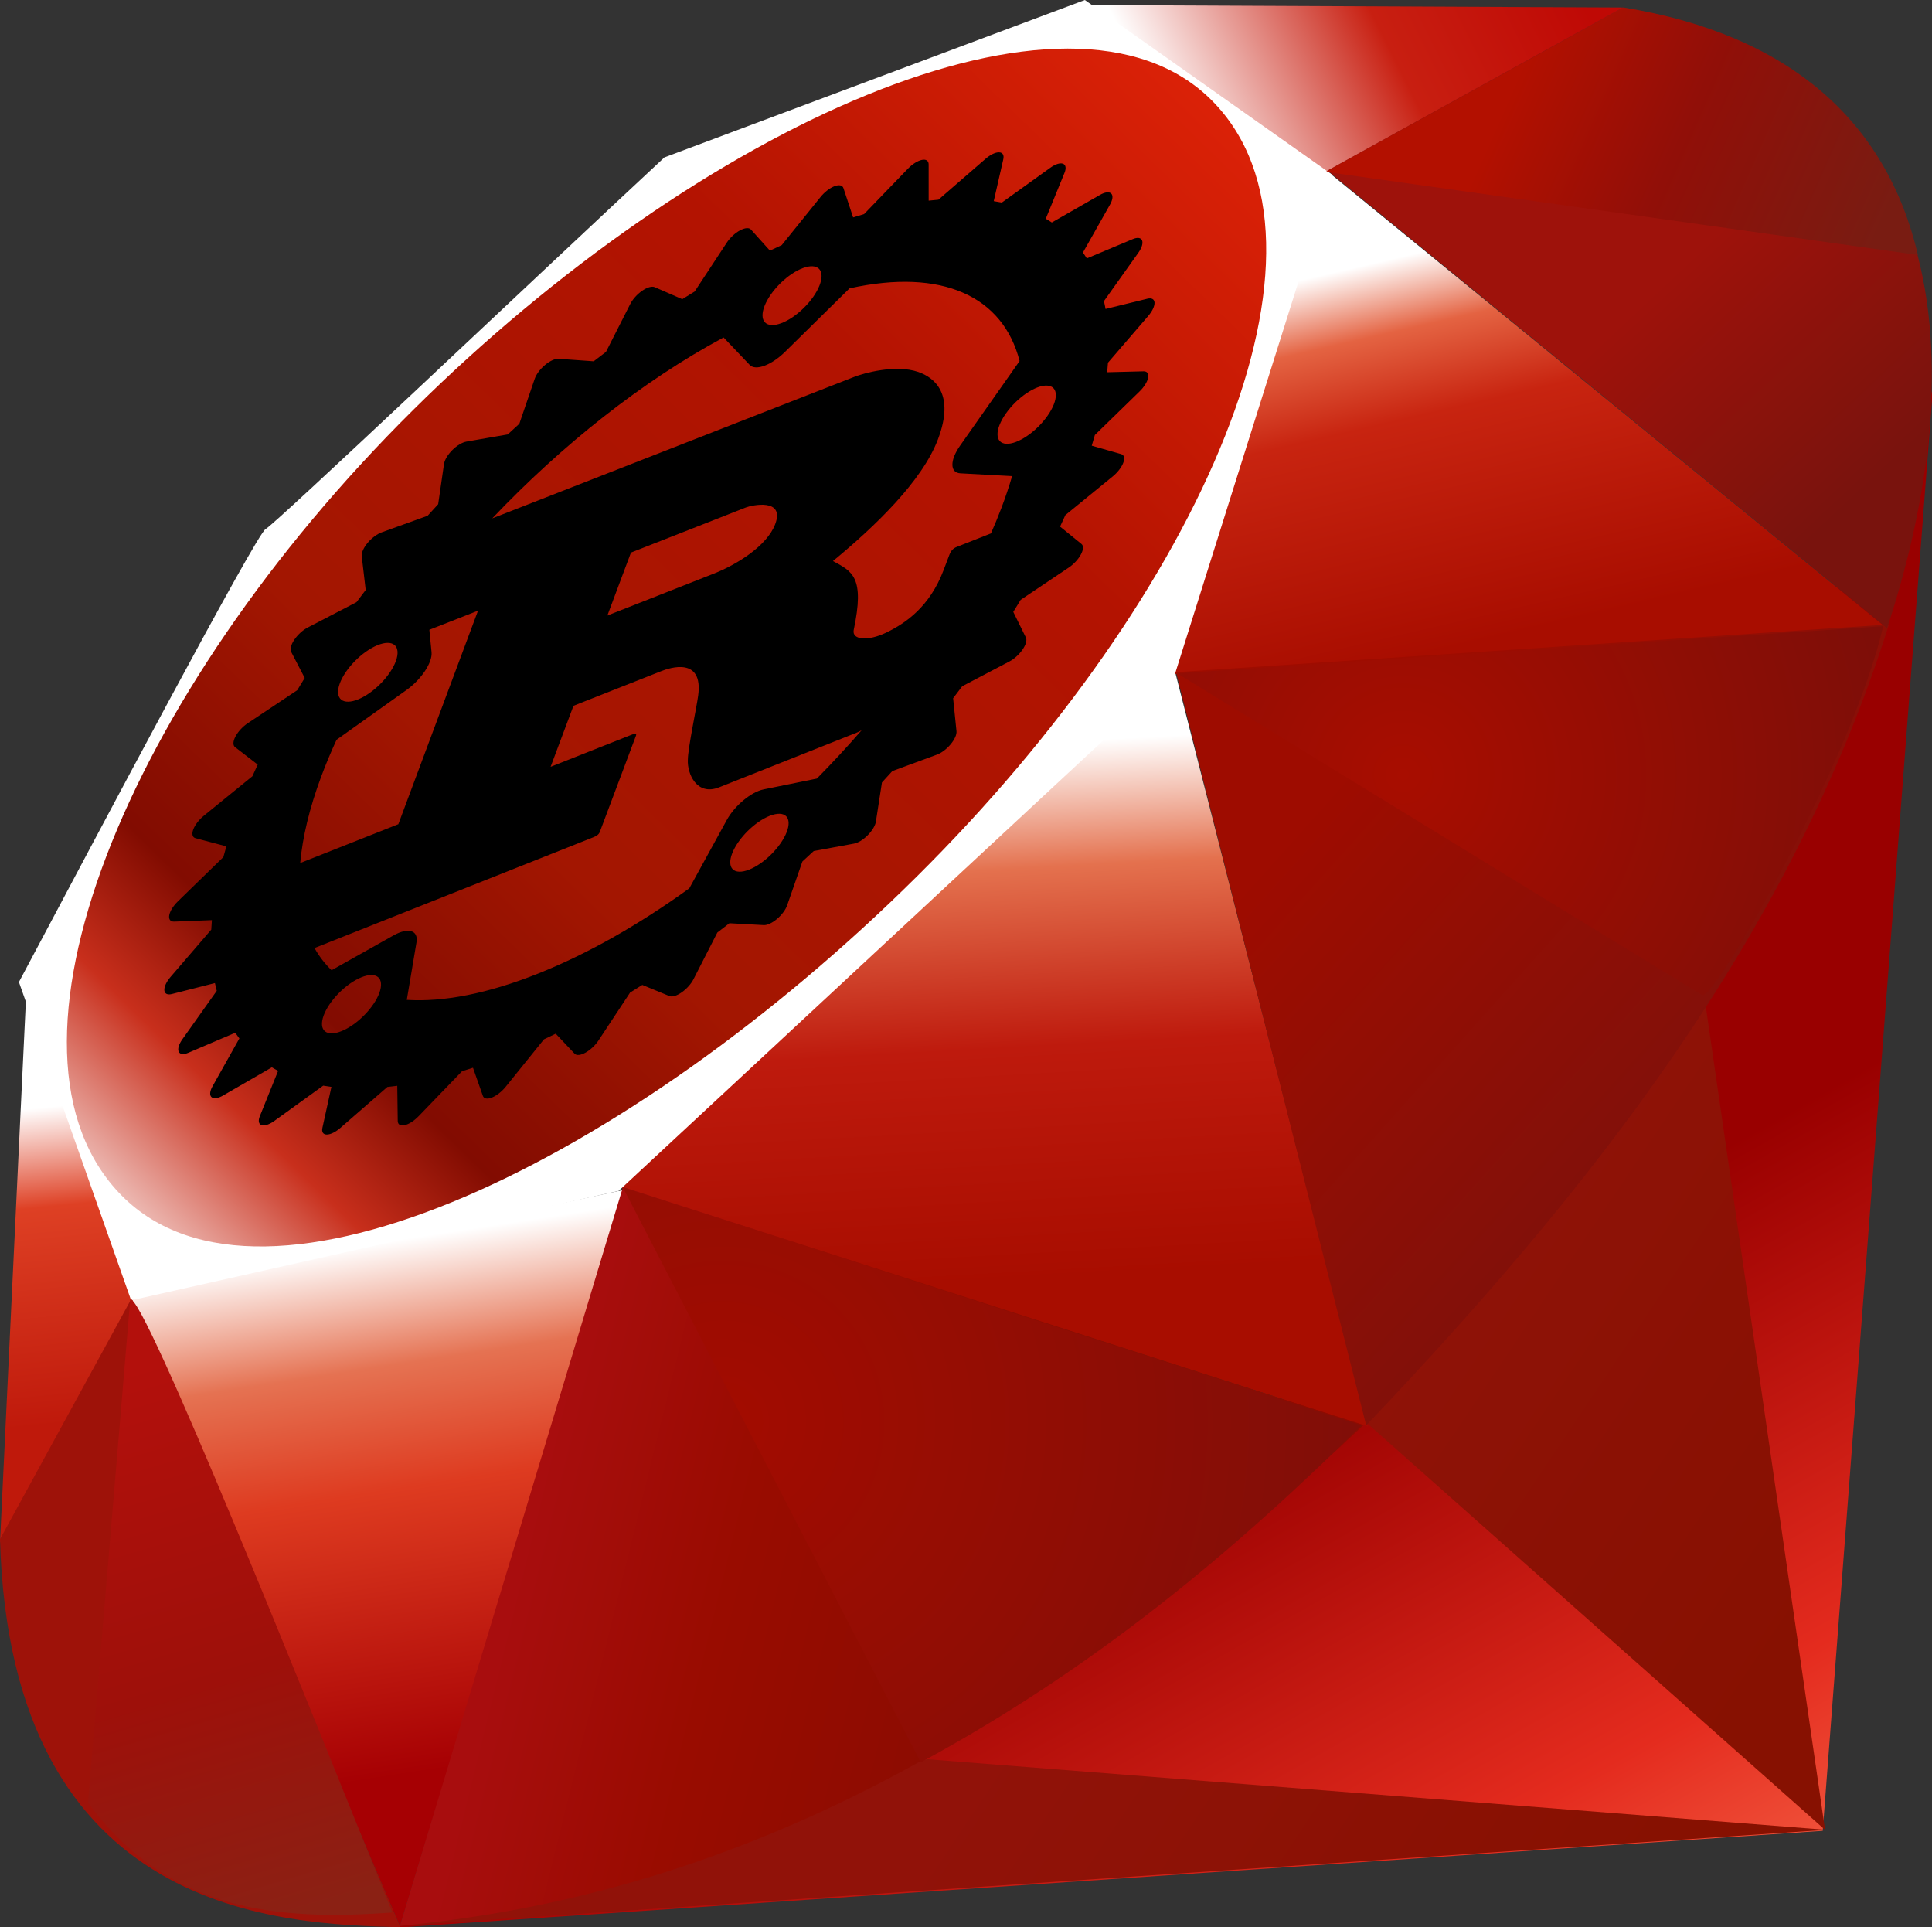 <?xml version="1.0" encoding="UTF-8" standalone="no"?>
<!-- Created with Inkscape (http://www.inkscape.org/) -->

<svg
   xmlns:dc="http://purl.org/dc/elements/1.1/"
   xmlns:cc="http://creativecommons.org/ns#"
   xmlns:rdf="http://www.w3.org/1999/02/22-rdf-syntax-ns#"
   xmlns:svg="http://www.w3.org/2000/svg"
   xmlns="http://www.w3.org/2000/svg"
   xmlns:xlink="http://www.w3.org/1999/xlink"
   xmlns:sodipodi="http://sodipodi.sourceforge.net/DTD/sodipodi-0.dtd"
   xmlns:inkscape="http://www.inkscape.org/namespaces/inkscape"
   sodipodi:docname="ruby-rust.svg"
   width="135.467mm"
   height="135.091mm"
   viewBox="0 0 135.467 135.091"
   version="1.1"
   id="svg8"
   inkscape:version="0.92.0 r">
  <rect x="0" y="0" width="135.467" height="135.091" fill="#333333" stroke="none"/>
  <sodipodi:namedview
     id="base"
     pagecolor="#ffffff"
     bordercolor="#666666"
     borderopacity="1.0"
     inkscape:pageopacity="0.0"
     inkscape:pageshadow="2"
     inkscape:zoom="0.41514385"
     inkscape:cx="437.55394"
     inkscape:cy="125.01881"
     inkscape:document-units="mm"
     inkscape:current-layer="layer1"
     showgrid="false"
     inkscape:window-width="1918"
     inkscape:window-height="1042"
     inkscape:window-x="0"
     inkscape:window-y="18"
     inkscape:window-maximized="0"
     fit-margin-top="0"
     fit-margin-left="0"
     fit-margin-right="0"
     fit-margin-bottom="0" />
  <defs
     id="defs2">
    <linearGradient
       id="XMLID_17_-9"
       gradientUnits="userSpaceOnUse"
       x1="174.074"
       y1="215.549"
       x2="132.276"
       y2="141.753">
      <stop
         offset="0"
         style="stop-color:#FB7655"
         id="stop3272-4" />
      <stop
         offset="0"
         style="stop-color:#FB7655"
         id="stop3274-5" />
      <stop
         offset="0.41"
         style="stop-color:#E42B1E"
         id="stop3276-1" />
      <stop
         offset="0.99"
         style="stop-color:#990000"
         id="stop3278-0" />
      <stop
         offset="1"
         style="stop-color:#990000"
         id="stop3280-3" />
    </linearGradient>
    <linearGradient
       id="XMLID_18_-7"
       gradientUnits="userSpaceOnUse"
       x1="194.895"
       y1="153.558"
       x2="141.028"
       y2="117.409">
      <stop
         offset="0"
         style="stop-color:#871101"
         id="stop3285-8" />
      <stop
         offset="0"
         style="stop-color:#871101"
         id="stop3287-8" />
      <stop
         offset="0.99"
         style="stop-color:#911209"
         id="stop3289-6" />
      <stop
         offset="1"
         style="stop-color:#911209"
         id="stop3291-0" />
    </linearGradient>
    <linearGradient
       id="XMLID_19_-4"
       gradientUnits="userSpaceOnUse"
       x1="151.795"
       y1="217.785"
       x2="97.93"
       y2="181.638">
      <stop
         offset="0"
         style="stop-color:#871101"
         id="stop3296-6" />
      <stop
         offset="0"
         style="stop-color:#871101"
         id="stop3298-7" />
      <stop
         offset="0.99"
         style="stop-color:#911209"
         id="stop3300-6" />
      <stop
         offset="1"
         style="stop-color:#911209"
         id="stop3302-0" />
    </linearGradient>
    <linearGradient
       id="XMLID_20_-9"
       gradientUnits="userSpaceOnUse"
       x1="38.696"
       y1="127.391"
       x2="47.047"
       y2="181.661">
      <stop
         offset="0"
         style="stop-color:#FFFFFF"
         id="stop3307-7" />
      <stop
         offset="0"
         style="stop-color:#FFFFFF"
         id="stop3309-5" />
      <stop
         offset="0.23"
         style="stop-color:#E57252"
         id="stop3311-9" />
      <stop
         offset="0.46"
         style="stop-color:#DE3B20"
         id="stop3313-7" />
      <stop
         offset="0.99"
         style="stop-color:#A60003"
         id="stop3315-8" />
      <stop
         offset="1"
         style="stop-color:#A60003"
         id="stop3317-5" />
    </linearGradient>
    <linearGradient
       id="XMLID_21_-3"
       gradientUnits="userSpaceOnUse"
       x1="96.133"
       y1="76.715"
       x2="99.21"
       y2="132.102">
      <stop
         offset="0"
         style="stop-color:#FFFFFF"
         id="stop3322-3" />
      <stop
         offset="0"
         style="stop-color:#FFFFFF"
         id="stop3324-8" />
      <stop
         offset="0.23"
         style="stop-color:#E4714E"
         id="stop3326-3" />
      <stop
         offset="0.56"
         style="stop-color:#BE1A0D"
         id="stop3328-7" />
      <stop
         offset="0.99"
         style="stop-color:#A80D00"
         id="stop3330-9" />
      <stop
         offset="1"
         style="stop-color:#A80D00"
         id="stop3332-3" />
    </linearGradient>
    <linearGradient
       id="XMLID_22_-7"
       gradientUnits="userSpaceOnUse"
       x1="147.103"
       y1="25.521"
       x2="156.314"
       y2="65.216">
      <stop
         offset="0"
         style="stop-color:#FFFFFF"
         id="stop3337-8" />
      <stop
         offset="0"
         style="stop-color:#FFFFFF"
         id="stop3339-7" />
      <stop
         offset="0.18"
         style="stop-color:#E46342"
         id="stop3341-4" />
      <stop
         offset="0.4"
         style="stop-color:#C82410"
         id="stop3343-1" />
      <stop
         offset="0.99"
         style="stop-color:#A80D00"
         id="stop3345-9" />
      <stop
         offset="1"
         style="stop-color:#A80D00"
         id="stop3347-0" />
    </linearGradient>
    <linearGradient
       id="XMLID_23_-9"
       gradientUnits="userSpaceOnUse"
       x1="118.976"
       y1="11.541"
       x2="158.669"
       y2="-8.305">
      <stop
         offset="0"
         style="stop-color:#FFFFFF"
         id="stop3352-8" />
      <stop
         offset="0"
         style="stop-color:#FFFFFF"
         id="stop3354-8" />
      <stop
         offset="0.54"
         style="stop-color:#C81F11"
         id="stop3356-5" />
      <stop
         offset="0.99"
         style="stop-color:#BF0905"
         id="stop3358-8" />
      <stop
         offset="1"
         style="stop-color:#BF0905"
         id="stop3360-4" />
    </linearGradient>
    <linearGradient
       id="XMLID_24_-3"
       gradientUnits="userSpaceOnUse"
       x1="3.903"
       y1="113.555"
       x2="7.17"
       y2="146.263">
      <stop
         offset="0"
         style="stop-color:#FFFFFF"
         id="stop3365-7" />
      <stop
         offset="0"
         style="stop-color:#FFFFFF"
         id="stop3367-1" />
      <stop
         offset="0.31"
         style="stop-color:#DE4024"
         id="stop3369-3" />
      <stop
         offset="0.99"
         style="stop-color:#BF190B"
         id="stop3371-8" />
      <stop
         offset="1"
         style="stop-color:#BF190B"
         id="stop3373-0" />
    </linearGradient>
    <linearGradient
       id="XMLID_25_-9"
       gradientUnits="userSpaceOnUse"
       x1="-18.556"
       y1="155.105"
       x2="135.015"
       y2="-2.809">
      <stop
         offset="0"
         style="stop-color:#BD0012"
         id="stop3380-7" />
      <stop
         offset="0"
         style="stop-color:#BD0012"
         id="stop3382-9" />
      <stop
         offset="0.07"
         style="stop-color:#FFFFFF"
         id="stop3384-9" />
      <stop
         offset="0.17"
         style="stop-color:#FFFFFF"
         id="stop3386-3" />
      <stop
         offset="0.27"
         style="stop-color:#C82F1C"
         id="stop3388-2" />
      <stop
         offset="0.33"
         style="stop-color:#820C01"
         id="stop3390-4" />
      <stop
         offset="0.46"
         style="stop-color:#A31601"
         id="stop3392-3" />
      <stop
         offset="0.72"
         style="stop-color:#B31301"
         id="stop3394-7" />
      <stop
         offset="0.99"
         style="stop-color:#E82609"
         id="stop3396-1" />
      <stop
         offset="1"
         style="stop-color:#E82609"
         id="stop3398-2" />
    </linearGradient>
    <linearGradient
       id="XMLID_26_-2"
       gradientUnits="userSpaceOnUse"
       x1="99.075"
       y1="171.033"
       x2="52.818"
       y2="159.617">
      <stop
         offset="0"
         style="stop-color:#8C0C01"
         id="stop3403-0" />
      <stop
         offset="0"
         style="stop-color:#8C0C01"
         id="stop3405-2" />
      <stop
         offset="0.54"
         style="stop-color:#990C00"
         id="stop3407-1" />
      <stop
         offset="0.99"
         style="stop-color:#A80D0E"
         id="stop3409-7" />
      <stop
         offset="1"
         style="stop-color:#A80D0E"
         id="stop3411-5" />
    </linearGradient>
    <linearGradient
       id="XMLID_27_-1"
       gradientUnits="userSpaceOnUse"
       x1="178.526"
       y1="115.515"
       x2="137.433"
       y2="78.684">
      <stop
         offset="0"
         style="stop-color:#7E110B"
         id="stop3416-7" />
      <stop
         offset="0"
         style="stop-color:#7E110B"
         id="stop3418-4" />
      <stop
         offset="0.99"
         style="stop-color:#9E0C00"
         id="stop3420-1" />
      <stop
         offset="1"
         style="stop-color:#9E0C00"
         id="stop3422-7" />
    </linearGradient>
    <linearGradient
       id="XMLID_28_-1"
       gradientUnits="userSpaceOnUse"
       x1="193.624"
       y1="47.937"
       x2="173.154"
       y2="26.054">
      <stop
         offset="0"
         style="stop-color:#79130D"
         id="stop3427-1" />
      <stop
         offset="0"
         style="stop-color:#79130D"
         id="stop3429-1" />
      <stop
         offset="0.99"
         style="stop-color:#9E120B"
         id="stop3431-7" />
      <stop
         offset="1"
         style="stop-color:#9E120B"
         id="stop3433-0" />
    </linearGradient>
    <radialGradient
       id="XMLID_29_-4"
       cx="143.832"
       cy="79.388"
       r="50.358"
       gradientUnits="userSpaceOnUse">
      <stop
         offset="0"
         style="stop-color:#A80D00"
         id="stop3440-0" />
      <stop
         offset="0"
         style="stop-color:#A80D00"
         id="stop3442-8" />
      <stop
         offset="0.99"
         style="stop-color:#7E0E08"
         id="stop3444-5" />
      <stop
         offset="1"
         style="stop-color:#7E0E08"
         id="stop3446-1" />
    </radialGradient>
    <radialGradient
       id="XMLID_30_-6"
       cx="74.092"
       cy="145.751"
       r="66.944"
       gradientUnits="userSpaceOnUse">
      <stop
         offset="0"
         style="stop-color:#A30C00"
         id="stop3451-6" />
      <stop
         offset="0"
         style="stop-color:#A30C00"
         id="stop3453-2" />
      <stop
         offset="0.99"
         style="stop-color:#800E08"
         id="stop3455-1" />
      <stop
         offset="1"
         style="stop-color:#800E08"
         id="stop3457-9" />
    </radialGradient>
    <linearGradient
       id="XMLID_31_-6"
       gradientUnits="userSpaceOnUse"
       x1="26.67"
       y1="197.336"
       x2="9.989"
       y2="140.742">
      <stop
         offset="0"
         style="stop-color:#8B2114"
         id="stop3462-4" />
      <stop
         offset="0"
         style="stop-color:#8B2114"
         id="stop3464-8" />
      <stop
         offset="0.43"
         style="stop-color:#9E100A"
         id="stop3466-0" />
      <stop
         offset="0.99"
         style="stop-color:#B3100C"
         id="stop3468-8" />
      <stop
         offset="1"
         style="stop-color:#B3100C"
         id="stop3470-1" />
    </linearGradient>
    <linearGradient
       id="XMLID_32_-0"
       gradientUnits="userSpaceOnUse"
       x1="154.641"
       y1="9.798"
       x2="192.039"
       y2="26.306">
      <stop
         offset="0"
         style="stop-color:#B31000"
         id="stop3475-2" />
      <stop
         offset="0"
         style="stop-color:#B31000"
         id="stop3477-2" />
      <stop
         offset="0.44"
         style="stop-color:#910F08"
         id="stop3479-9" />
      <stop
         offset="0.99"
         style="stop-color:#791C12"
         id="stop3481-7" />
      <stop
         offset="1"
         style="stop-color:#791C12"
         id="stop3483-5" />
    </linearGradient>
    <linearGradient
       y2="141.753"
       x2="132.276"
       y1="215.549"
       x1="174.074"
       gradientUnits="userSpaceOnUse"
       id="linearGradient3448"
       xlink:href="#XMLID_17_-9"
       inkscape:collect="always" />
  </defs>
  <g
     id="layer1"
     inkscape:groupmode="layer"
     inkscape:label="Layer 1"
     transform="translate(-102.175,-72.805)">
    <g
       id="g6189">
      <g
         style="overflow:visible"
         id="g5094"
         transform="matrix(0.684,0,0,0.684,102.175,72.805)"
         inkscape:export-xdpi="96.079201"
         inkscape:export-ydpi="96.079201">
        <polygon
           id="polygon3282"
           points="153.5,130.41 40.38,197.58 186.849,187.641 198.13,39.95 "
           style="clip-rule:evenodd;fill:url(#linearGradient3448);fill-rule:evenodd" />
        <polygon
           id="polygon3293"
           points="187.089,187.54 174.5,100.65 140.209,145.93 "
           style="clip-rule:evenodd;fill:url(#XMLID_18_-7);fill-rule:evenodd" />
        <polygon
           id="polygon3304"
           points="187.259,187.54 95.03,180.3 40.87,197.391 "
           style="clip-rule:evenodd;fill:url(#XMLID_19_-4);fill-rule:evenodd" />
        <polygon
           id="polygon3319"
           points="41,197.41 64.04,121.93 13.34,132.771 "
           style="clip-rule:evenodd;fill:url(#XMLID_20_-9);fill-rule:evenodd" />
        <polygon
           id="polygon3334"
           points="140.2,146.18 119,63.14 58.33,120.01 "
           style="clip-rule:evenodd;fill:url(#XMLID_21_-3);fill-rule:evenodd" />
        <polygon
           id="polygon3349"
           points="193.32,64.31 135.97,17.47 120,69.1 "
           style="clip-rule:evenodd;fill:url(#XMLID_22_-7);fill-rule:evenodd" />
        <polygon
           id="polygon3362"
           points="166.5,0.77 132.77,19.41 111.49,0.52 "
           style="clip-rule:evenodd;fill:url(#XMLID_23_-9);fill-rule:evenodd" />
        <polygon
           id="polygon3375"
           points="0,158.09 14.13,132.32 2.7,101.62 "
           style="clip-rule:evenodd;fill:url(#XMLID_24_-3);fill-rule:evenodd" />
        <path
           id="path3377"
           d="m 1.94,100.65 11.5,32.62 49.97,-11.211 57.05,-53.02 L 136.56,17.9 111.209,0 68.109,16.13 C 54.53,28.76 28.18,53.75 27.23,54.22 26.29,54.7 9.83,85.81 1.94,100.65 Z"
           inkscape:connector-curvature="0"
           style="clip-rule:evenodd;fill:#ffffff;fill-rule:evenodd" />
        <path
           id="path3400"
           d="m 42.32,42.05 c 29.43,-29.18 67.37,-46.42 81.93,-31.73 14.551,14.69 -0.88,50.39 -30.31,79.56 -29.43,29.17 -66.9,47.36 -81.45,32.67 -14.56,-14.68 0.4,-51.33 29.83,-80.5 z"
           inkscape:connector-curvature="0"
           style="clip-rule:evenodd;fill:url(#XMLID_25_-9);fill-rule:evenodd" />
        <path
           id="path3413"
           d="m 41,197.38 22.86,-75.72 75.92,24.39 C 112.33,171.79 81.8,193.55 41,197.38 Z"
           inkscape:connector-curvature="0"
           style="clip-rule:evenodd;fill:url(#XMLID_26_-2);fill-rule:evenodd" />
        <path
           id="path3424"
           d="m 120.56,68.89 19.49,77.2 C 162.98,121.98 183.56,96.06 193.639,64 Z"
           inkscape:connector-curvature="0"
           style="clip-rule:evenodd;fill:url(#XMLID_27_-1);fill-rule:evenodd" />
        <path
           id="path3435"
           d="m 193.44,64.39 c 7.8,-23.54 9.6,-57.31 -27.181,-63.58 l -30.18,16.67 z"
           inkscape:connector-curvature="0"
           style="clip-rule:evenodd;fill:url(#XMLID_28_-1);fill-rule:evenodd" />
        <path
           id="path3437"
           d="m 0,157.75 c 1.08,38.851 29.11,39.43 41.05,39.771 L 13.47,133.11 Z"
           inkscape:connector-curvature="0"
           style="clip-rule:evenodd;fill:#9e1209;fill-rule:evenodd" />
        <path
           id="path3448"
           d="m 120.669,69.01 c 17.62,10.83 53.131,32.58 53.851,32.98 1.119,0.63 15.31,-23.93 18.53,-37.81 z"
           inkscape:connector-curvature="0"
           style="clip-rule:evenodd;fill:url(#XMLID_29_-4);fill-rule:evenodd" />
        <path
           id="path3459"
           d="m 63.83,121.66 30.56,58.96 c 18.07,-9.8 32.22,-21.74 45.18,-34.53 z"
           inkscape:connector-curvature="0"
           style="clip-rule:evenodd;fill:url(#XMLID_30_-6);fill-rule:evenodd" />
        <path
           id="path3472"
           d="m 13.35,133.19 -4.33,51.56 c 8.17,11.16 19.41,12.13 31.2,11.26 -8.53,-21.23 -25.57,-63.68 -26.87,-62.82 z"
           inkscape:connector-curvature="0"
           style="clip-rule:evenodd;fill:url(#XMLID_31_-6);fill-rule:evenodd" />
        <path
           id="path3485"
           d="m 135.9,17.61 60.71,8.52 C 193.37,12.4 183.42,3.54 166.46,0.77 Z"
           inkscape:connector-curvature="0"
           style="clip-rule:evenodd;fill:url(#XMLID_32_-0);fill-rule:evenodd" />
      </g>
      <path
         d="m 180.792,104.639 c 0,0 -2.067,-0.59 -2.067,-0.59 0.076,-0.251 0.149,-0.5 0.219,-0.748 0,0 3.132,-3.053 3.132,-3.053 0.318,-0.31 0.547,-0.674 0.602,-0.961 0.057,-0.289 -0.066,-0.46 -0.325,-0.453 0,0 -2.546,0.065 -2.546,0.065 0.022,-0.225 0.041,-0.448 0.056,-0.668 0,0 2.82,-3.274 2.82,-3.274 0.287,-0.333 0.454,-0.685 0.444,-0.933 -0.011,-0.246 -0.199,-0.352 -0.497,-0.28 0,0 -2.938,0.72 -2.938,0.72 -0.032,-0.188 -0.071,-0.37 -0.112,-0.55 0,0 2.407,-3.383 2.407,-3.383 0.246,-0.345 0.347,-0.674 0.268,-0.869 -0.078,-0.197 -0.322,-0.234 -0.651,-0.096 0,0 -3.225,1.353 -3.225,1.353 -0.087,-0.14 -0.178,-0.277 -0.273,-0.409 0,0 1.902,-3.367 1.902,-3.367 0.193,-0.342 0.224,-0.634 0.081,-0.772 -0.142,-0.138 -0.437,-0.103 -0.78,0.093 0,0 -3.384,1.937 -3.384,1.937 -0.137,-0.091 -0.279,-0.179 -0.424,-0.262 0,0 1.313,-3.215 1.313,-3.215 0.134,-0.326 0.092,-0.57 -0.11,-0.643 -0.202,-0.074 -0.535,0.032 -0.88,0.28 0,0 -3.405,2.445 -3.405,2.445 -0.187,-0.037 -0.374,-0.072 -0.566,-0.101 0,0 0.669,-2.932 0.669,-2.932 0.068,-0.297 -0.045,-0.484 -0.299,-0.49 -0.253,-0.007 -0.612,0.166 -0.947,0.457 0,0 -3.3,2.863 -3.3,2.863 -0.226,0.019 -0.454,0.041 -0.686,0.068 0,0 -0.001,-2.539 -0.001,-2.539 4e-4,-0.259 -0.18,-0.38 -0.477,-0.318 -0.297,0.062 -0.666,0.295 -0.977,0.617 0,0 -3.073,3.182 -3.073,3.182 -0.254,0.074 -0.511,0.151 -0.769,0.233 0,0 -0.678,-2.054 -0.678,-2.054 -0.068,-0.208 -0.31,-0.258 -0.637,-0.131 -0.327,0.127 -0.695,0.412 -0.969,0.753 0,0 -2.72,3.373 -2.72,3.373 -0.276,0.125 -0.553,0.256 -0.83,0.388 0,0 -1.33,-1.479 -1.33,-1.479 -0.135,-0.149 -0.428,-0.126 -0.773,0.061 -0.347,0.189 -0.696,0.514 -0.925,0.863 0,0 -2.25,3.422 -2.25,3.422 -0.29,0.176 -0.579,0.355 -0.868,0.536 0,0 -1.931,-0.841 -1.931,-0.841 -0.196,-0.086 -0.529,0.009 -0.88,0.251 -0.35,0.242 -0.669,0.597 -0.841,0.937 0,0 -1.698,3.349 -1.698,3.349 -0.287,0.217 -0.574,0.436 -0.86,0.658 0,0 -2.461,-0.174 -2.461,-0.174 -0.25,-0.018 -0.611,0.146 -0.952,0.433 -0.342,0.286 -0.617,0.656 -0.725,0.974 0,0 -1.077,3.148 -1.077,3.148 -0.272,0.247 -0.543,0.497 -0.813,0.747 0,0 -2.901,0.503 -2.901,0.503 -0.295,0.052 -0.669,0.278 -0.988,0.597 -0.32,0.321 -0.539,0.689 -0.58,0.975 0,0 -0.408,2.816 -0.408,2.816 -0.248,0.269 -0.496,0.54 -0.741,0.811 0,0 -3.223,1.163 -3.223,1.163 -0.326,0.12 -0.699,0.397 -0.983,0.738 -0.284,0.34 -0.44,0.694 -0.412,0.936 0,0 0.277,2.367 0.277,2.367 -0.218,0.284 -0.435,0.569 -0.649,0.856 0,0 -3.41,1.771 -3.41,1.771 -0.347,0.18 -0.702,0.501 -0.94,0.85 -0.238,0.349 -0.323,0.673 -0.227,0.86 0,0 0.95,1.828 0.95,1.828 -0.177,0.287 -0.352,0.574 -0.524,0.861 0,0 -3.468,2.311 -3.468,2.311 -0.352,0.235 -0.678,0.585 -0.86,0.928 -0.182,0.342 -0.194,0.625 -0.033,0.749 0,0 1.588,1.225 1.588,1.225 -0.127,0.273 -0.251,0.546 -0.371,0.817 0,0 -3.401,2.766 -3.401,2.766 -0.344,0.28 -0.627,0.646 -0.746,0.968 -0.119,0.322 -0.058,0.553 0.161,0.61 0,0 2.162,0.571 2.162,0.571 -0.075,0.253 -0.145,0.505 -0.212,0.753 0,0 -3.19,3.103 -3.19,3.103 -0.323,0.315 -0.552,0.682 -0.604,0.971 -0.052,0.29 0.08,0.458 0.348,0.448 0,0 2.642,-0.104 2.642,-0.104 -0.019,0.226 -0.033,0.448 -0.044,0.667 0,0 -2.851,3.311 -2.851,3.311 -0.29,0.337 -0.456,0.691 -0.439,0.936 0.017,0.246 0.215,0.348 0.523,0.269 0,0 3.024,-0.77 3.024,-0.77 0.038,0.186 0.08,0.366 0.127,0.545 0,0 -2.412,3.398 -2.412,3.398 -0.246,0.345 -0.343,0.672 -0.257,0.865 0.085,0.193 0.341,0.223 0.674,0.08 0,0 3.293,-1.405 3.293,-1.405 0.093,0.137 0.189,0.269 0.289,0.399 0,0 -1.885,3.358 -1.885,3.358 -0.191,0.34 -0.216,0.626 -0.066,0.758 0.148,0.134 0.452,0.09 0.8,-0.111 0,0 3.429,-1.981 3.429,-1.981 0.142,0.087 0.289,0.168 0.438,0.246 0,0 -1.282,3.181 -1.282,3.181 -0.13,0.322 -0.083,0.559 0.125,0.627 0.206,0.068 0.545,-0.045 0.893,-0.297 0,0 3.425,-2.472 3.425,-2.472 0.189,0.033 0.381,0.061 0.577,0.086 0,0 -0.632,2.873 -0.632,2.873 -0.065,0.292 0.053,0.471 0.31,0.47 0.257,5.6e-4 0.618,-0.178 0.953,-0.468 0,0 3.294,-2.869 3.294,-2.869 0.228,-0.024 0.458,-0.05 0.692,-0.082 0,0 0.033,2.466 0.033,2.466 0.004,0.25 0.185,0.364 0.484,0.295 0.297,-0.066 0.665,-0.302 0.975,-0.623 0,0 3.049,-3.16 3.049,-3.16 0.253,-0.076 0.51,-0.158 0.768,-0.242 0,0 0.695,1.975 0.695,1.975 0.07,0.199 0.311,0.242 0.636,0.112 0.325,-0.131 0.69,-0.416 0.961,-0.752 0,0 2.685,-3.328 2.685,-3.328 0.274,-0.129 0.548,-0.26 0.823,-0.395 0,0 1.326,1.403 1.326,1.403 0.134,0.143 0.423,0.115 0.764,-0.075 0.342,-0.189 0.686,-0.512 0.911,-0.853 0,0 2.214,-3.357 2.214,-3.357 0.286,-0.176 0.572,-0.356 0.857,-0.537 0,0 1.9,0.781 1.9,0.781 0.193,0.079 0.52,-0.019 0.864,-0.26 0.344,-0.24 0.658,-0.59 0.827,-0.922 0,0 1.671,-3.272 1.671,-3.272 0.282,-0.215 0.564,-0.433 0.845,-0.652 0,0 2.407,0.132 2.407,0.132 0.244,0.014 0.596,-0.15 0.93,-0.432 0.335,-0.283 0.604,-0.644 0.712,-0.955 0,0 1.069,-3.071 1.069,-3.071 0.267,-0.243 0.532,-0.487 0.796,-0.735 0,0 2.825,-0.521 2.825,-0.521 0.287,-0.053 0.65,-0.274 0.962,-0.59 0.313,-0.315 0.528,-0.673 0.571,-0.951 0,0 0.424,-2.746 0.424,-2.746 0.245,-0.265 0.487,-0.53 0.728,-0.798 0,0 3.132,-1.154 3.132,-1.154 0.315,-0.116 0.679,-0.39 0.958,-0.725 0.279,-0.334 0.434,-0.68 0.409,-0.915 0,0 -0.236,-2.312 -0.236,-2.312 0.215,-0.28 0.429,-0.56 0.639,-0.841 0,0 3.313,-1.74 3.313,-1.74 0.337,-0.176 0.683,-0.491 0.918,-0.833 0.234,-0.341 0.322,-0.659 0.232,-0.842 0,0 -0.884,-1.798 -0.884,-1.798 0.175,-0.282 0.348,-0.564 0.519,-0.846 0,0 3.376,-2.264 3.376,-2.264 0.343,-0.23 0.663,-0.574 0.843,-0.91 0.182,-0.336 0.199,-0.615 0.046,-0.738 0,0 -1.503,-1.22 -1.503,-1.22 0.126,-0.269 0.251,-0.539 0.372,-0.807 0,0 3.323,-2.713 3.323,-2.713 0.336,-0.274 0.615,-0.635 0.736,-0.953 0.121,-0.318 0.068,-0.548 -0.141,-0.608 0,0 -1.3e-4,3e-5 -1.3e-4,3e-5 m -26.467,29.243 c -0.954,0.195 -1.235,-0.542 -0.629,-1.648 0.606,-1.105 1.872,-2.159 2.825,-2.352 0.954,-0.195 1.234,0.544 0.628,1.647 -0.606,1.103 -1.871,2.157 -2.824,2.353 0,0 0,0 0,0 m 1.386,-5.739 c -0.871,0.178 -2.026,1.138 -2.579,2.147 0,0 -2.627,4.788 -2.627,4.788 -3.479,2.51 -7.07,4.567 -10.567,5.963 -3.583,1.431 -6.699,2.018 -9.241,1.857 0,0 0.679,-4.032 0.679,-4.032 0.143,-0.85 -0.577,-1.068 -1.61,-0.488 0,0 -4.343,2.442 -4.343,2.442 -0.47,-0.45 -0.87,-0.969 -1.197,-1.556 0,0 19.551,-7.766 19.551,-7.766 0.22,-0.087 0.382,-0.185 0.455,-0.38 0,0 2.528,-6.725 2.528,-6.725 0.074,-0.196 -0.059,-0.177 -0.279,-0.09 0,0 -5.702,2.256 -5.702,2.256 0,0 1.604,-4.277 1.604,-4.277 0,0 6.169,-2.435 6.169,-2.435 0.562,-0.222 2.945,-1.028 2.574,1.719 -0.109,0.842 -0.723,3.682 -0.724,4.513 -0.047,0.949 0.614,2.544 2.195,1.917 0,0 9.627,-3.824 9.627,-3.824 0.109,-0.043 0.23,-0.101 0.361,-0.172 -1.003,1.154 -2.052,2.285 -3.137,3.384 0,0 -3.736,0.759 -3.736,0.759 m -29.174,16.744 c -1.133,0.639 -1.926,0.402 -1.771,-0.529 0.157,-0.934 1.201,-2.205 2.335,-2.844 1.133,-0.637 1.925,-0.398 1.769,0.533 -0.157,0.931 -1.201,2.202 -2.332,2.839 0,0 0,0 0,0 m 3.505,-26.431 c 0.079,0.793 -0.787,2.099 -1.936,2.914 -1.149,0.817 -2.145,0.837 -2.225,0.044 -0.08,-0.794 0.787,-2.099 1.937,-2.917 1.15,-0.817 2.145,-0.836 2.224,-0.041 0,0 0,0 0,0 m -4.274,6.211 c 0,0 4.898,-3.485 4.898,-3.485 1.045,-0.743 1.835,-1.932 1.764,-2.654 0,0 -0.154,-1.574 -0.154,-1.574 0,0 3.412,-1.339 3.412,-1.339 0,0 -5.587,14.969 -5.587,14.969 0,0 -6.88,2.722 -6.88,2.722 0.161,-1.804 0.642,-3.833 1.472,-6.063 0.317,-0.852 0.677,-1.712 1.076,-2.576 0,0 3e-5,-1e-5 3e-5,-1e-5 m 18.989,-8.713 c 0,0 1.654,-4.412 1.654,-4.412 0,0 8.057,-3.162 8.057,-3.162 0.415,-0.163 2.753,-0.678 2.057,1.17 -0.578,1.534 -2.713,2.842 -4.3,3.466 0,0 -7.468,2.938 -7.468,2.938 0,0 -2.4e-4,6.1e-4 -2.4e-4,6.1e-4 m 27.616,-7.508 c -0.221,0.581 -0.46,1.164 -0.72,1.752 0,0 -2.418,0.954 -2.418,0.954 -0.242,0.096 -0.399,0.291 -0.488,0.525 0,0 -0.415,1.095 -0.415,1.095 -0.977,2.576 -2.664,3.72 -4.011,4.374 -1.284,0.624 -2.408,0.521 -2.295,-0.155 0.795,-3.741 -0.093,-4.123 -1.45,-4.856 2.944,-2.427 6.251,-5.597 7.364,-8.54 1.204,-3.181 -0.247,-4.322 -1.383,-4.716 -1.597,-0.55 -3.841,0.091 -4.474,0.339 0,0 -25.398,9.926 -25.398,9.926 4.877,-5.139 10.567,-9.649 16.221,-12.684 0,0 1.832,1.926 1.832,1.926 0.414,0.433 1.523,0.023 2.479,-0.918 0,0 4.523,-4.45 4.523,-4.45 6.493,-1.433 10.759,0.556 11.922,5.094 0,0 -4.178,5.941 -4.178,5.941 -0.722,1.027 -0.709,1.892 0.026,1.932 0,0 3.627,0.196 3.627,0.196 -0.214,0.732 -0.467,1.487 -0.763,2.267 0,0 -1.3e-4,10e-6 -1.3e-4,10e-6 m -15.486,-15.783 c 1.05,-1.033 2.267,-1.482 2.721,-1.004 0.451,0.479 -0.033,1.703 -1.083,2.735 -1.049,1.032 -2.266,1.482 -2.72,1.005 -0.452,-0.478 0.031,-1.702 1.083,-2.736 0,0 -3e-5,6.6e-5 -3e-5,6.6e-5 m 15.812,9.128 c 0.792,-1.126 2.088,-2.003 2.893,-1.957 0.805,0.045 0.815,0.995 0.023,2.121 -0.791,1.125 -2.086,2.002 -2.892,1.957 -0.805,-0.044 -0.817,-0.994 -0.025,-2.121 0,0 0,0 0,0"
         id="path3"
         inkscape:connector-curvature="0"
         style="stroke-width:1.511"
         inkscape:export-xdpi="95.998352"
         inkscape:export-ydpi="95.998352" />
    </g>
  </g>
</svg>
